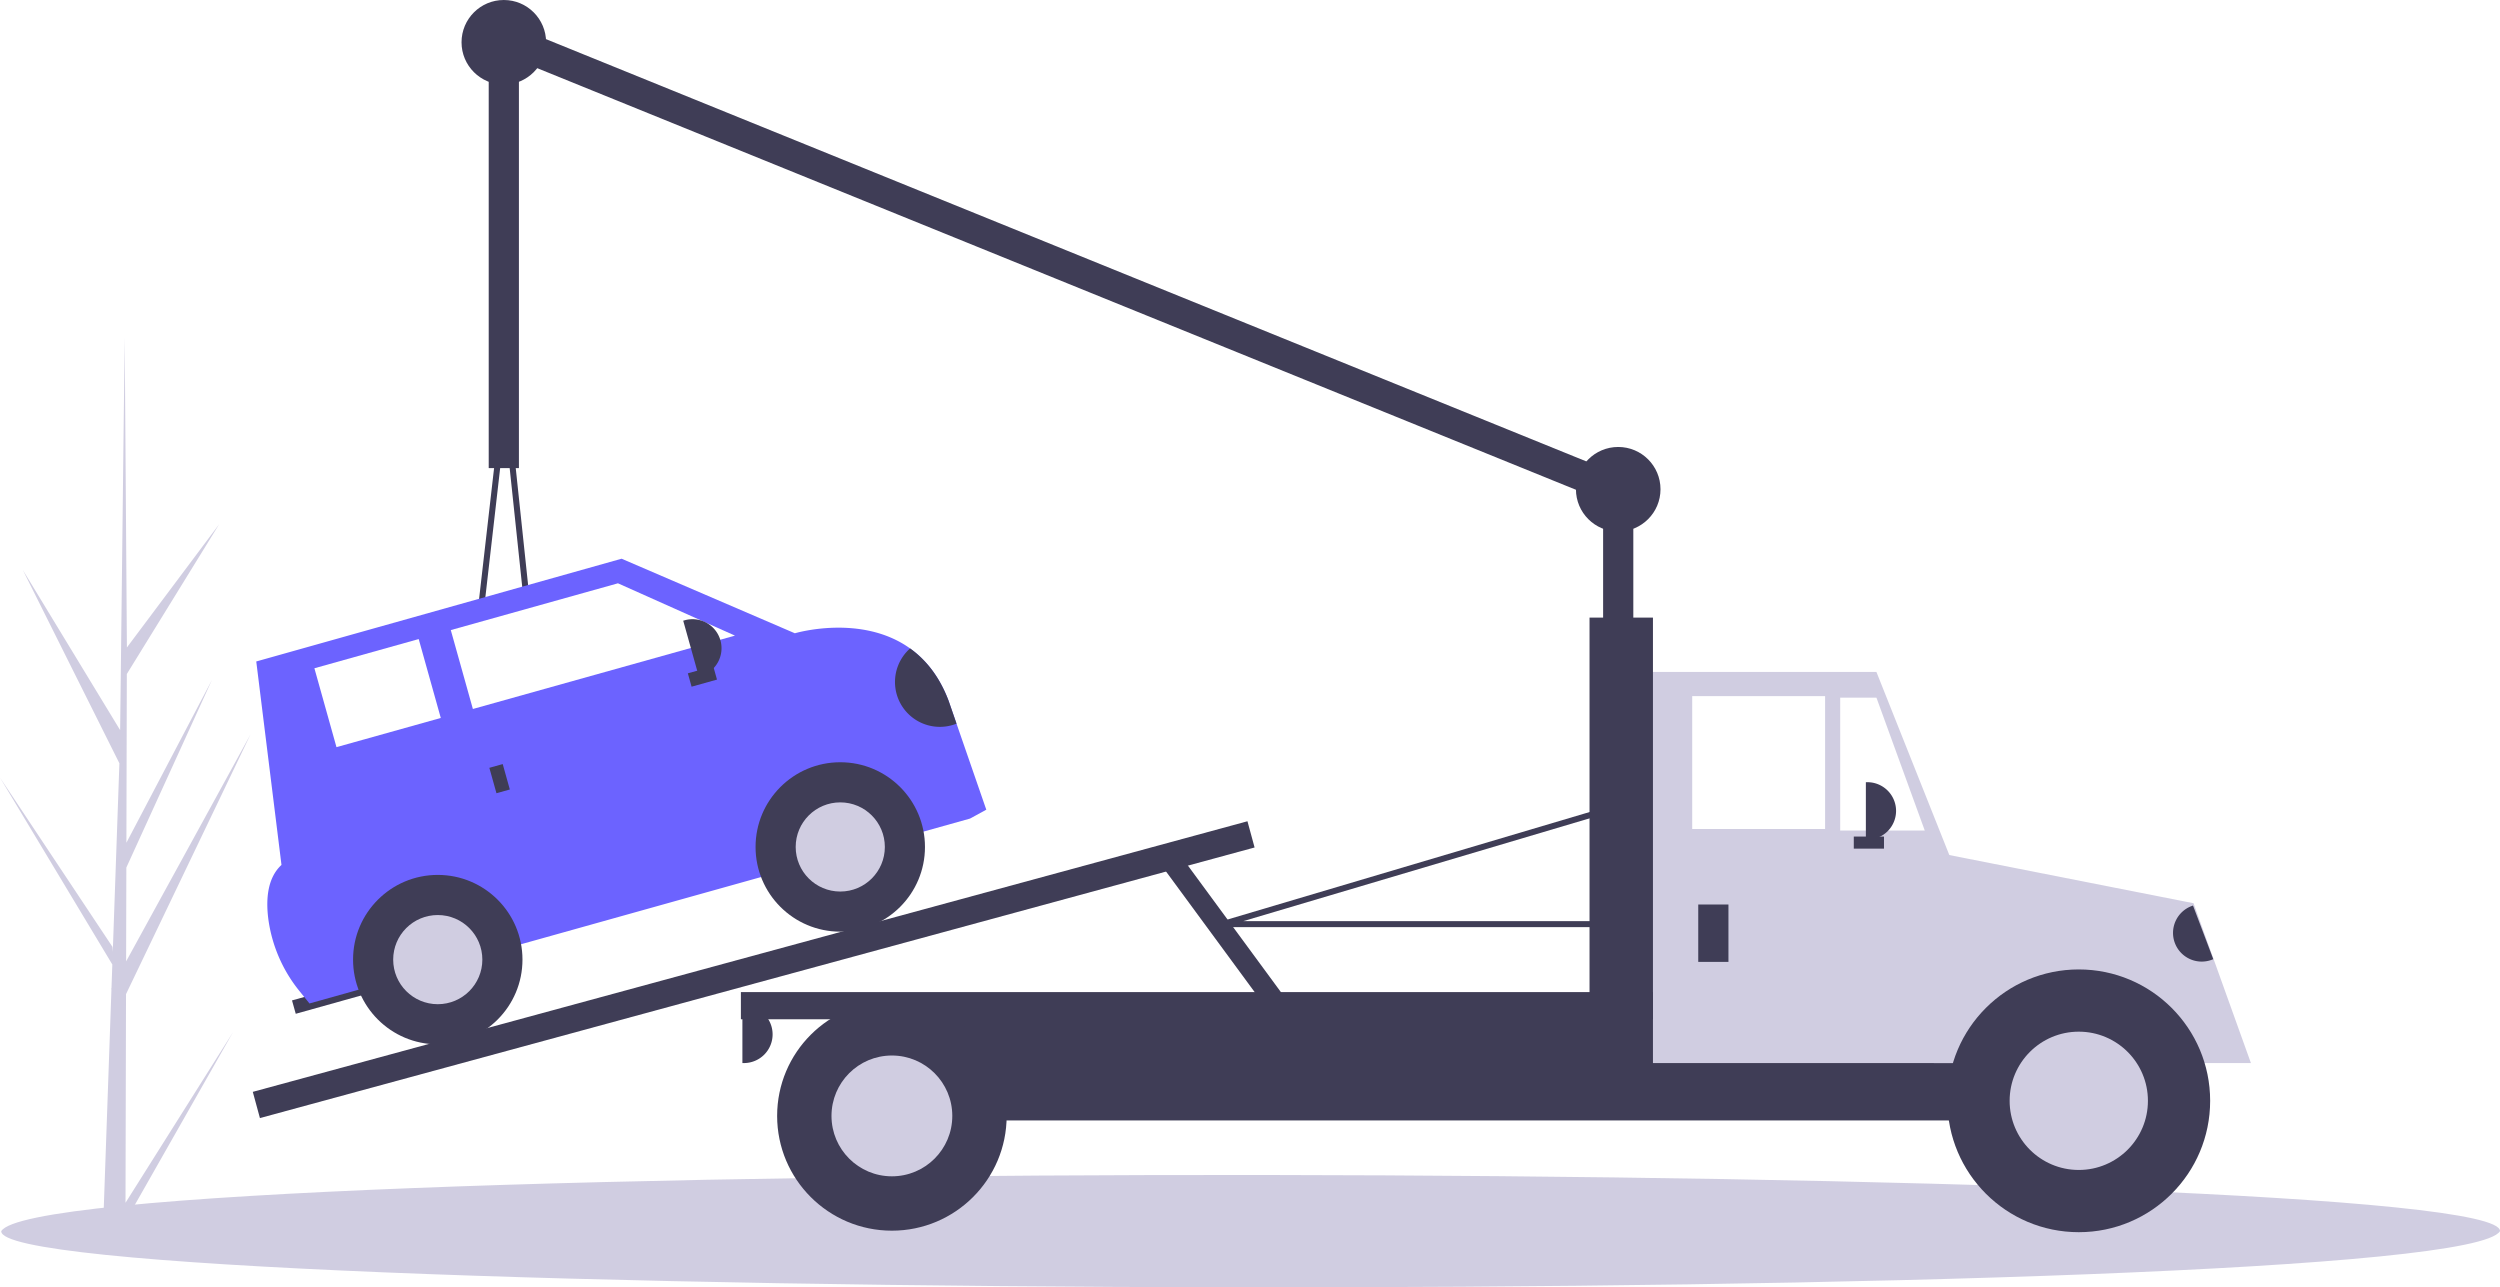 <?xml version="1.0" encoding="UTF-8" standalone="no"?>
<svg
   xmlns:dc="http://purl.org/dc/elements/1.1/"
   xmlns:cc="http://creativecommons.org/ns#"
   xmlns:rdf="http://www.w3.org/1999/02/22-rdf-syntax-ns#"
   xmlns:svg="http://www.w3.org/2000/svg"
   xmlns="http://www.w3.org/2000/svg"
   xmlns:sodipodi="http://sodipodi.sourceforge.net/DTD/sodipodi-0.dtd"
   xmlns:inkscape="http://www.inkscape.org/namespaces/inkscape"
   inkscape:version="1.0rc1 (09960d6, 2020-04-09)"
   sodipodi:docname="support.svg"
   version="1.1"
   viewBox="0 0 1002.501 516.22"
   height="516.22"
   width="1002.501"
   data-name="Layer 1"
   id="bf6b072d-b0c7-410f-9e86-e550d19ff3f5">
  <defs
     id="defs15406">
    <filter
       id="filter15574"
       inkscape:label="Invert"
       style="color-interpolation-filters:sRGB;">
      <feColorMatrix
         id="feColorMatrix15570"
         result="color1"
         values="180"
         type="hueRotate" />
      <feColorMatrix
         id="feColorMatrix15572"
         result="color2"
         values="0 0 1 0 0 0 1 0 0 0 1 0 0 0 0 -0.21 -0.72 -0.07 2 0 " />
    </filter>
    <filter
       id="filter15580"
       inkscape:label="Invert"
       style="color-interpolation-filters:sRGB;">
      <feColorMatrix
         id="feColorMatrix15576"
         result="color1"
         values="180"
         type="hueRotate" />
      <feColorMatrix
         id="feColorMatrix15578"
         result="color2"
         values="0 0 1 0 0 0 1 0 0 0 1 0 0 0 0 -0.21 -0.72 -0.07 2 0 " />
    </filter>
    <filter
       id="filter15586"
       inkscape:label="Invert"
       style="color-interpolation-filters:sRGB;">
      <feColorMatrix
         id="feColorMatrix15582"
         result="color1"
         values="180"
         type="hueRotate" />
      <feColorMatrix
         id="feColorMatrix15584"
         result="color2"
         values="0 0 1 0 0 0 1 0 0 0 1 0 0 0 0 -0.21 -0.72 -0.07 2 0 " />
    </filter>
    <filter
       id="filter15592"
       inkscape:label="Invert"
       style="color-interpolation-filters:sRGB;">
      <feColorMatrix
         id="feColorMatrix15588"
         result="color1"
         values="180"
         type="hueRotate" />
      <feColorMatrix
         id="feColorMatrix15590"
         result="color2"
         values="0 0 1 0 0 0 1 0 0 0 1 0 0 0 0 -0.21 -0.72 -0.07 2 0 " />
    </filter>
    <filter
       id="filter15598"
       inkscape:label="Invert"
       style="color-interpolation-filters:sRGB;">
      <feColorMatrix
         id="feColorMatrix15594"
         result="color1"
         values="180"
         type="hueRotate" />
      <feColorMatrix
         id="feColorMatrix15596"
         result="color2"
         values="0 0 1 0 0 0 1 0 0 0 1 0 0 0 0 -0.21 -0.72 -0.07 2 0 " />
    </filter>
    <filter
       id="filter15604"
       inkscape:label="Invert"
       style="color-interpolation-filters:sRGB;">
      <feColorMatrix
         id="feColorMatrix15600"
         result="color1"
         values="180"
         type="hueRotate" />
      <feColorMatrix
         id="feColorMatrix15602"
         result="color2"
         values="0 0 1 0 0 0 1 0 0 0 1 0 0 0 0 -0.21 -0.72 -0.07 2 0 " />
    </filter>
    <filter
       id="filter15610"
       inkscape:label="Invert"
       style="color-interpolation-filters:sRGB;">
      <feColorMatrix
         id="feColorMatrix15606"
         result="color1"
         values="180"
         type="hueRotate" />
      <feColorMatrix
         id="feColorMatrix15608"
         result="color2"
         values="0 0 1 0 0 0 1 0 0 0 1 0 0 0 0 -0.21 -0.72 -0.07 2 0 " />
    </filter>
    <filter
       id="filter15616"
       inkscape:label="Invert"
       style="color-interpolation-filters:sRGB;">
      <feColorMatrix
         id="feColorMatrix15612"
         result="color1"
         values="180"
         type="hueRotate" />
      <feColorMatrix
         id="feColorMatrix15614"
         result="color2"
         values="0 0 1 0 0 0 1 0 0 0 1 0 0 0 0 -0.21 -0.72 -0.07 2 0 " />
    </filter>
    <filter
       id="filter15622"
       inkscape:label="Invert"
       style="color-interpolation-filters:sRGB;">
      <feColorMatrix
         id="feColorMatrix15618"
         result="color1"
         values="180"
         type="hueRotate" />
      <feColorMatrix
         id="feColorMatrix15620"
         result="color2"
         values="0 0 1 0 0 0 1 0 0 0 1 0 0 0 0 -0.21 -0.72 -0.07 2 0 " />
    </filter>
    <filter
       id="filter15628"
       inkscape:label="Invert"
       style="color-interpolation-filters:sRGB;">
      <feColorMatrix
         id="feColorMatrix15624"
         result="color1"
         values="180"
         type="hueRotate" />
      <feColorMatrix
         id="feColorMatrix15626"
         result="color2"
         values="0 0 1 0 0 0 1 0 0 0 1 0 0 0 0 -0.21 -0.72 -0.07 2 0 " />
    </filter>
    <filter
       id="filter15634"
       inkscape:label="Invert"
       style="color-interpolation-filters:sRGB;">
      <feColorMatrix
         id="feColorMatrix15630"
         result="color1"
         values="180"
         type="hueRotate" />
      <feColorMatrix
         id="feColorMatrix15632"
         result="color2"
         values="0 0 1 0 0 0 1 0 0 0 1 0 0 0 0 -0.21 -0.72 -0.07 2 0 " />
    </filter>
    <filter
       id="filter15640"
       inkscape:label="Invert"
       style="color-interpolation-filters:sRGB;">
      <feColorMatrix
         id="feColorMatrix15636"
         result="color1"
         values="180"
         type="hueRotate" />
      <feColorMatrix
         id="feColorMatrix15638"
         result="color2"
         values="0 0 1 0 0 0 1 0 0 0 1 0 0 0 0 -0.21 -0.72 -0.07 2 0 " />
    </filter>
    <filter
       id="filter15646"
       inkscape:label="Invert"
       style="color-interpolation-filters:sRGB;">
      <feColorMatrix
         id="feColorMatrix15642"
         result="color1"
         values="180"
         type="hueRotate" />
      <feColorMatrix
         id="feColorMatrix15644"
         result="color2"
         values="0 0 1 0 0 0 1 0 0 0 1 0 0 0 0 -0.21 -0.72 -0.07 2 0 " />
    </filter>
    <filter
       id="filter15652"
       inkscape:label="Invert"
       style="color-interpolation-filters:sRGB;">
      <feColorMatrix
         id="feColorMatrix15648"
         result="color1"
         values="180"
         type="hueRotate" />
      <feColorMatrix
         id="feColorMatrix15650"
         result="color2"
         values="0 0 1 0 0 0 1 0 0 0 1 0 0 0 0 -0.21 -0.72 -0.07 2 0 " />
    </filter>
    <filter
       id="filter15658"
       inkscape:label="Invert"
       style="color-interpolation-filters:sRGB;">
      <feColorMatrix
         id="feColorMatrix15654"
         result="color1"
         values="180"
         type="hueRotate" />
      <feColorMatrix
         id="feColorMatrix15656"
         result="color2"
         values="0 0 1 0 0 0 1 0 0 0 1 0 0 0 0 -0.21 -0.72 -0.07 2 0 " />
    </filter>
    <filter
       id="filter15664"
       inkscape:label="Invert"
       style="color-interpolation-filters:sRGB;">
      <feColorMatrix
         id="feColorMatrix15660"
         result="color1"
         values="180"
         type="hueRotate" />
      <feColorMatrix
         id="feColorMatrix15662"
         result="color2"
         values="0 0 1 0 0 0 1 0 0 0 1 0 0 0 0 -0.21 -0.72 -0.07 2 0 " />
    </filter>
    <filter
       id="filter15670"
       inkscape:label="Invert"
       style="color-interpolation-filters:sRGB;">
      <feColorMatrix
         id="feColorMatrix15666"
         result="color1"
         values="180"
         type="hueRotate" />
      <feColorMatrix
         id="feColorMatrix15668"
         result="color2"
         values="0 0 1 0 0 0 1 0 0 0 1 0 0 0 0 -0.21 -0.72 -0.07 2 0 " />
    </filter>
    <filter
       id="filter15676"
       inkscape:label="Invert"
       style="color-interpolation-filters:sRGB;">
      <feColorMatrix
         id="feColorMatrix15672"
         result="color1"
         values="180"
         type="hueRotate" />
      <feColorMatrix
         id="feColorMatrix15674"
         result="color2"
         values="0 0 1 0 0 0 1 0 0 0 1 0 0 0 0 -0.21 -0.72 -0.07 2 0 " />
    </filter>
    <filter
       id="filter15682"
       inkscape:label="Invert"
       style="color-interpolation-filters:sRGB;">
      <feColorMatrix
         id="feColorMatrix15678"
         result="color1"
         values="180"
         type="hueRotate" />
      <feColorMatrix
         id="feColorMatrix15680"
         result="color2"
         values="0 0 1 0 0 0 1 0 0 0 1 0 0 0 0 -0.21 -0.72 -0.07 2 0 " />
    </filter>
    <filter
       id="filter15688"
       inkscape:label="Invert"
       style="color-interpolation-filters:sRGB;">
      <feColorMatrix
         id="feColorMatrix15684"
         result="color1"
         values="180"
         type="hueRotate" />
      <feColorMatrix
         id="feColorMatrix15686"
         result="color2"
         values="0 0 1 0 0 0 1 0 0 0 1 0 0 0 0 -0.21 -0.72 -0.07 2 0 " />
    </filter>
    <filter
       id="filter15694"
       inkscape:label="Invert"
       style="color-interpolation-filters:sRGB;">
      <feColorMatrix
         id="feColorMatrix15690"
         result="color1"
         values="180"
         type="hueRotate" />
      <feColorMatrix
         id="feColorMatrix15692"
         result="color2"
         values="0 0 1 0 0 0 1 0 0 0 1 0 0 0 0 -0.21 -0.72 -0.07 2 0 " />
    </filter>
    <filter
       id="filter15700"
       inkscape:label="Invert"
       style="color-interpolation-filters:sRGB;">
      <feColorMatrix
         id="feColorMatrix15696"
         result="color1"
         values="180"
         type="hueRotate" />
      <feColorMatrix
         id="feColorMatrix15698"
         result="color2"
         values="0 0 1 0 0 0 1 0 0 0 1 0 0 0 0 -0.21 -0.72 -0.07 2 0 " />
    </filter>
    <filter
       id="filter15706"
       inkscape:label="Invert"
       style="color-interpolation-filters:sRGB;">
      <feColorMatrix
         id="feColorMatrix15702"
         result="color1"
         values="180"
         type="hueRotate" />
      <feColorMatrix
         id="feColorMatrix15704"
         result="color2"
         values="0 0 1 0 0 0 1 0 0 0 1 0 0 0 0 -0.21 -0.72 -0.07 2 0 " />
    </filter>
    <filter
       id="filter15712"
       inkscape:label="Invert"
       style="color-interpolation-filters:sRGB;">
      <feColorMatrix
         id="feColorMatrix15708"
         result="color1"
         values="180"
         type="hueRotate" />
      <feColorMatrix
         id="feColorMatrix15710"
         result="color2"
         values="0 0 1 0 0 0 1 0 0 0 1 0 0 0 0 -0.21 -0.72 -0.07 2 0 " />
    </filter>
    <filter
       id="filter15718"
       inkscape:label="Invert"
       style="color-interpolation-filters:sRGB;">
      <feColorMatrix
         id="feColorMatrix15714"
         result="color1"
         values="180"
         type="hueRotate" />
      <feColorMatrix
         id="feColorMatrix15716"
         result="color2"
         values="0 0 1 0 0 0 1 0 0 0 1 0 0 0 0 -0.21 -0.72 -0.07 2 0 " />
    </filter>
    <filter
       id="filter15724"
       inkscape:label="Invert"
       style="color-interpolation-filters:sRGB;">
      <feColorMatrix
         id="feColorMatrix15720"
         result="color1"
         values="180"
         type="hueRotate" />
      <feColorMatrix
         id="feColorMatrix15722"
         result="color2"
         values="0 0 1 0 0 0 1 0 0 0 1 0 0 0 0 -0.21 -0.72 -0.07 2 0 " />
    </filter>
    <filter
       id="filter15730"
       inkscape:label="Invert"
       style="color-interpolation-filters:sRGB;">
      <feColorMatrix
         id="feColorMatrix15726"
         result="color1"
         values="180"
         type="hueRotate" />
      <feColorMatrix
         id="feColorMatrix15728"
         result="color2"
         values="0 0 1 0 0 0 1 0 0 0 1 0 0 0 0 -0.21 -0.72 -0.07 2 0 " />
    </filter>
    <filter
       id="filter15736"
       inkscape:label="Invert"
       style="color-interpolation-filters:sRGB;">
      <feColorMatrix
         id="feColorMatrix15732"
         result="color1"
         values="180"
         type="hueRotate" />
      <feColorMatrix
         id="feColorMatrix15734"
         result="color2"
         values="0 0 1 0 0 0 1 0 0 0 1 0 0 0 0 -0.21 -0.72 -0.07 2 0 " />
    </filter>
    <filter
       id="filter15742"
       inkscape:label="Invert"
       style="color-interpolation-filters:sRGB;">
      <feColorMatrix
         id="feColorMatrix15738"
         result="color1"
         values="180"
         type="hueRotate" />
      <feColorMatrix
         id="feColorMatrix15740"
         result="color2"
         values="0 0 1 0 0 0 1 0 0 0 1 0 0 0 0 -0.21 -0.72 -0.07 2 0 " />
    </filter>
    <filter
       id="filter15748"
       inkscape:label="Invert"
       style="color-interpolation-filters:sRGB;">
      <feColorMatrix
         id="feColorMatrix15744"
         result="color1"
         values="180"
         type="hueRotate" />
      <feColorMatrix
         id="feColorMatrix15746"
         result="color2"
         values="0 0 1 0 0 0 1 0 0 0 1 0 0 0 0 -0.21 -0.72 -0.07 2 0 " />
    </filter>
    <filter
       id="filter15754"
       inkscape:label="Invert"
       style="color-interpolation-filters:sRGB;">
      <feColorMatrix
         id="feColorMatrix15750"
         result="color1"
         values="180"
         type="hueRotate" />
      <feColorMatrix
         id="feColorMatrix15752"
         result="color2"
         values="0 0 1 0 0 0 1 0 0 0 1 0 0 0 0 -0.21 -0.72 -0.07 2 0 " />
    </filter>
    <filter
       id="filter15760"
       inkscape:label="Invert"
       style="color-interpolation-filters:sRGB;">
      <feColorMatrix
         id="feColorMatrix15756"
         result="color1"
         values="180"
         type="hueRotate" />
      <feColorMatrix
         id="feColorMatrix15758"
         result="color2"
         values="0 0 1 0 0 0 1 0 0 0 1 0 0 0 0 -0.21 -0.72 -0.07 2 0 " />
    </filter>
    <filter
       id="filter15766"
       inkscape:label="Invert"
       style="color-interpolation-filters:sRGB;">
      <feColorMatrix
         id="feColorMatrix15762"
         result="color1"
         values="180"
         type="hueRotate" />
      <feColorMatrix
         id="feColorMatrix15764"
         result="color2"
         values="0 0 1 0 0 0 1 0 0 0 1 0 0 0 0 -0.21 -0.72 -0.07 2 0 " />
    </filter>
    <filter
       id="filter15772"
       inkscape:label="Invert"
       style="color-interpolation-filters:sRGB;">
      <feColorMatrix
         id="feColorMatrix15768"
         result="color1"
         values="180"
         type="hueRotate" />
      <feColorMatrix
         id="feColorMatrix15770"
         result="color2"
         values="0 0 1 0 0 0 1 0 0 0 1 0 0 0 0 -0.21 -0.72 -0.07 2 0 " />
    </filter>
    <filter
       id="filter15778"
       inkscape:label="Invert"
       style="color-interpolation-filters:sRGB;">
      <feColorMatrix
         id="feColorMatrix15774"
         result="color1"
         values="180"
         type="hueRotate" />
      <feColorMatrix
         id="feColorMatrix15776"
         result="color2"
         values="0 0 1 0 0 0 1 0 0 0 1 0 0 0 0 -0.21 -0.72 -0.07 2 0 " />
    </filter>
    <filter
       id="filter15784"
       inkscape:label="Invert"
       style="color-interpolation-filters:sRGB;">
      <feColorMatrix
         id="feColorMatrix15780"
         result="color1"
         values="180"
         type="hueRotate" />
      <feColorMatrix
         id="feColorMatrix15782"
         result="color2"
         values="0 0 1 0 0 0 1 0 0 0 1 0 0 0 0 -0.21 -0.72 -0.07 2 0 " />
    </filter>
    <filter
       id="filter15790"
       inkscape:label="Invert"
       style="color-interpolation-filters:sRGB;">
      <feColorMatrix
         id="feColorMatrix15786"
         result="color1"
         values="180"
         type="hueRotate" />
      <feColorMatrix
         id="feColorMatrix15788"
         result="color2"
         values="0 0 1 0 0 0 1 0 0 0 1 0 0 0 0 -0.21 -0.72 -0.07 2 0 " />
    </filter>
    <filter
       id="filter15796"
       inkscape:label="Invert"
       style="color-interpolation-filters:sRGB;">
      <feColorMatrix
         id="feColorMatrix15792"
         result="color1"
         values="180"
         type="hueRotate" />
      <feColorMatrix
         id="feColorMatrix15794"
         result="color2"
         values="0 0 1 0 0 0 1 0 0 0 1 0 0 0 0 -0.21 -0.72 -0.07 2 0 " />
    </filter>
    <filter
       id="filter15802"
       inkscape:label="Invert"
       style="color-interpolation-filters:sRGB;">
      <feColorMatrix
         id="feColorMatrix15798"
         result="color1"
         values="180"
         type="hueRotate" />
      <feColorMatrix
         id="feColorMatrix15800"
         result="color2"
         values="0 0 1 0 0 0 1 0 0 0 1 0 0 0 0 -0.21 -0.72 -0.07 2 0 " />
    </filter>
    <filter
       id="filter15808"
       inkscape:label="Invert"
       style="color-interpolation-filters:sRGB;">
      <feColorMatrix
         id="feColorMatrix15804"
         result="color1"
         values="180"
         type="hueRotate" />
      <feColorMatrix
         id="feColorMatrix15806"
         result="color2"
         values="0 0 1 0 0 0 1 0 0 0 1 0 0 0 0 -0.21 -0.72 -0.07 2 0 " />
    </filter>
  </defs>
  <sodipodi:namedview
     inkscape:current-layer="bf6b072d-b0c7-410f-9e86-e550d19ff3f5"
     inkscape:window-maximized="0"
     inkscape:window-y="24"
     inkscape:window-x="433"
     inkscape:cy="279.82774"
     inkscape:cx="530.8321"
     inkscape:zoom="0.95068991"
     showgrid="false"
     id="namedview15404"
     inkscape:window-height="929"
     inkscape:window-width="1247"
     inkscape:pageshadow="2"
     inkscape:pageopacity="0"
     guidetolerance="10"
     gridtolerance="10"
     objecttolerance="10"
     borderopacity="1"
     bordercolor="#666666"
     pagecolor="#ffffff" />
  <title
     id="title15321">towing</title>
  <path
     style="filter:url(#filter15808)"
     id="path15323"
     fill="#d0cde1"
     transform="translate(-98.75 -191.89)"
     d="M149.078,674.202l43.077-68.361-43.097,75.808-.023,7.789q-4.61-.054-9.126-.353l3.514-100.063-.046-.773.079-.148.335-9.455L98.75,503.723l45.087,67.843.135,2.003,2.654-75.601-38.72-77.518,39.023,64.234,1.815-156.701.008-.522.006.513.884,123.548,36.999-49.433L149.609,462.162l-.172,67.668,34.33-65.354-34.349,75.302-.095,37.627,49.868-90.996L149.284,590.532Z" />
  <rect
     style="filter:url(#filter15802)"
     id="rect15325"
     fill="#3f3d56"
     height="85.984"
     width="12.11"
     y="193.767"
     x="642.851" />
  <rect
     style="filter:url(#filter15796)"
     id="rect15327"
     fill="#3f3d56"
     transform="translate(-46.968 483.469) rotate(-67.908)"
     height="483.657"
     width="12.11"
     y="57.4"
     x="521.329" />
  <path
     style="filter:url(#filter15790)"
     id="path15329"
     fill="#d0cde1"
     transform="translate(-98.75 -191.89)"
     d="M1101.249,685.583C1082.491,716.92,97.76,714.29,99.252,685.581,118.009,654.246,1102.741,656.876,1101.249,685.583Z" />
  <rect
     style="filter:url(#filter15784)"
     id="rect15331"
     fill="#3f3d56"
     height="41.176"
     width="105.361"
     y="366.947"
     x="773.644" />
  <rect
     style="filter:url(#filter15778)"
     id="rect15333"
     fill="#3f3d56"
     height="46.02"
     width="519.539"
     y="403.278"
     x="349.778" />
  <polygon
     style="filter:url(#filter15772)"
     id="polygon15335"
     fill="#d0cde1"
     points="783.938 426.288 659.2 426.288 659.2 269.458 752.451 269.458 783.938 348.555 783.938 426.288" />
  <rect
     style="filter:url(#filter15766)"
     id="rect15337"
     fill="#fff"
     height="53.286"
     width="53.286"
     y="279.146"
     x="678.577" />
  <polygon
     style="filter:url(#filter15760)"
     id="polygon15339"
     fill="#fff"
     points="771.827 333.038 737.918 333.038 737.918 279.752 752.451 279.752 771.827 333.038" />
  <rect
     style="filter:url(#filter15754)"
     id="rect15341"
     fill="#3f3d56"
     height="23.01"
     width="12.11"
     y="362.708"
     x="680.999" />
  <path
     style="filter:url(#filter15748)"
     id="path15343"
     fill="#3f3d56"
     d="M748.212,313.661h.606a11.505,11.505,0,0,1,11.505,11.505v0a11.505,11.505,0,0,1-11.505,11.505H748.212a0,0,0,0,1,0,0V313.661a0,0,0,0,1,0,0Z" />
  <path
     style="filter:url(#filter15742)"
     id="path15345"
     fill="#3f3d56"
     d="M297.703,403.278h.606a11.505,11.505,0,0,1,11.505,11.505v0a11.505,11.505,0,0,1-11.505,11.505h-.606a0,0,0,0,1,0,0V403.278A0,0,0,0,1,297.703,403.278Z" />
  <path
     style="filter:url(#filter15736)"
     id="path15347"
     fill="#d0cde1"
     transform="translate(-98.75 -191.89)"
     d="M931.129,594.995c18.455,0,35.055,8.94,46.573,23.184h23.668l-23.01-64.096-107.178-21.138,3.028,85.234h10.346C896.075,603.935,912.674,594.995,931.129,594.995Z" />
  <circle
     style="filter:url(#filter15730)"
     id="circle15349"
     fill="#3f3d56"
     r="52.681"
     cy="441.426"
     cx="833.591" />
  <circle
     style="filter:url(#filter15724)"
     id="circle15351"
     fill="#d0cde1"
     r="27.727"
     cy="441.426"
     cx="833.591" />
  <circle
     style="filter:url(#filter15718)"
     id="circle15353"
     fill="#3f3d56"
     r="46.02"
     cy="447.482"
     cx="357.65" />
  <circle
     style="filter:url(#filter15712)"
     id="circle15355"
     fill="#d0cde1"
     r="24.221"
     cy="447.482"
     cx="357.65" />
  <rect
     style="filter:url(#filter15706)"
     id="rect15357"
     fill="#3f3d56"
     height="183.474"
     width="25.432"
     y="247.659"
     x="637.401" />
  <rect
     style="filter:url(#filter15700)"
     id="rect15359"
     fill="#3f3d56"
     height="10.899"
     width="365.736"
     y="397.829"
     x="297.097" />
  <rect
     style="filter:url(#filter15694)"
     id="rect15361"
     fill="#3f3d56"
     transform="translate(-237.135 -66.258) rotate(-15.219)"
     height="10.899"
     width="413.358"
     y="575.272"
     x="194.303" />
  <rect
     style="filter:url(#filter15688)"
     id="rect15363"
     fill="#3f3d56"
     transform="translate(-319.175 266.901) rotate(-36.311)"
     height="70.856"
     width="8.477"
     y="530.057"
     x="585.082" />
  <rect
     style="filter:url(#filter15682)"
     id="rect15365"
     fill="#3f3d56"
     height="4.844"
     width="12.11"
     y="335.46"
     x="743.368" />
  <path
     style="filter:url(#filter15676)"
     id="path15367"
     fill="#3f3d56"
     transform="translate(-98.75 -191.89)"
     d="M747.656,563.681H589.009a1.211,1.211,0,0,1-.344-2.372l155.014-46.02a1.211,1.211,0,0,1,1.552,1.066l3.633,46.02a1.211,1.211,0,0,1-1.208,1.306ZM597.343,561.259H746.345l-3.412-43.222Z" />
  <path
     style="filter:url(#filter15670)"
     id="path15369"
     fill="#3f3d56"
     transform="translate(-98.75 -191.89)"
     d="M318.049,510.395h-.011l-34.766-.328a1.211,1.211,0,0,1-1.192-1.349l18.064-157.615a1.211,1.211,0,0,1,1.203-1.073h.005a1.212,1.212,0,0,1,1.199,1.084l16.702,157.943a1.211,1.211,0,0,1-1.205,1.338Zm-33.41-2.737,32.063.302L301.298,362.3Z" />
  <path
     style="filter:url(#filter15664)"
     id="path15371"
     fill="#3f3d56"
     transform="translate(1992.097 561.765) rotate(159.283)"
     d="M970.488,556.415h.606a11.505,11.505,0,0,1,11.505,11.505v0a11.505,11.505,0,0,1-11.505,11.505h-.606a0,0,0,0,1,0,0V556.415A0,0,0,0,1,970.488,556.415Z" />
  <rect
     style="filter:url(#filter15658)"
     id="rect15373"
     fill="#3f3d56"
     transform="translate(-249.411 -107.08) rotate(-15.637)"
     height="5.568"
     width="35.08"
     y="588.226"
     x="215.948" />
  <path
     style="filter:url(#filter15652)"
     id="path15375"
     fill="#6c63ff"
     transform="translate(-98.75 -191.89)"
     d="M494.252,516.576l-6.521,3.56L222.839,594.28l-3.933-4.885a58.171,58.171,0,0,1-12.581-29.144c-1-7.985-.269-16.4,5.301-21.523l-10.116-81.59,146.5-41.204,69.485,29.899s26.616-7.953,46.202,6.08c6.2,4.446,11.698,11.095,15.416,20.907l3.203,9.252Z" />
  <circle
     style="filter:url(#filter15646)"
     id="circle15377"
     fill="#3f3d56"
     r="33.967"
     cy="339.63"
     cx="336.948" />
  <circle
     style="filter:url(#filter15640)"
     id="circle15379"
     fill="#d0cde1"
     r="17.877"
     cy="339.63"
     cx="336.948" />
  <circle
     style="filter:url(#filter15634)"
     id="circle15381"
     fill="#3f3d56"
     r="33.967"
     cy="384.807"
     cx="175.545" />
  <circle
     style="filter:url(#filter15628)"
     id="circle15383"
     fill="#d0cde1"
     r="17.877"
     cy="384.807"
     cx="175.545" />
  <polygon
     style="filter:url(#filter15622)"
     id="polygon15385"
     fill="#fff"
     points="294.724 254.884 189.624 284.302 180.769 252.665 247.797 233.903 294.724 254.884" />
  <rect
     style="filter:url(#filter15616)"
     id="rect15387"
     fill="#fff"
     transform="translate(-216.13 -107.071) rotate(-15.637)"
     height="32.853"
     width="43.433"
     y="453.402"
     x="228.448" />
  <rect
     style="filter:url(#filter15610)"
     id="rect15389"
     fill="#3f3d56"
     transform="translate(-223.564 -92.615) rotate(-15.637)"
     height="10.58"
     width="5.568"
     y="498.839"
     x="296.301" />
  <rect
     style="filter:url(#filter15604)"
     id="rect15391"
     fill="#3f3d56"
     transform="translate(625.138 -219.92) rotate(74.363)"
     height="10.58"
     width="5.568"
     y="457.859"
     x="377.636" />
  <path
     style="filter:url(#filter15598)"
     id="path15393"
     fill="#3f3d56"
     transform="translate(-206.007 -72.323) rotate(-15.637)"
     d="M375.626,438.706h.613A11.638,11.638,0,0,1,387.877,450.344v0a11.638,11.638,0,0,1-11.638,11.638h-.613a0,0,0,0,1,0,0V438.706A0,0,0,0,1,375.626,438.706Z" />
  <path
     style="filter:url(#filter15592)"
     id="path15395"
     fill="#3f3d56"
     transform="translate(-98.75 -191.89)"
     d="M482.316,482.071a17.988,17.988,0,0,1-18.619-30.159c6.2,4.446,11.698,11.095,15.416,20.907Z" />
  <rect
     style="filter:url(#filter15586)"
     id="rect15397"
     fill="#3f3d56"
     height="176.813"
     width="12.11"
     y="10.899"
     x="195.975" />
  <circle
     style="filter:url(#filter15580)"
     id="circle15399"
     fill="#3f3d56"
     r="16.955"
     cy="16.955"
     cx="202.03" />
  <circle
     style="filter:url(#filter15574)"
     id="circle15401"
     fill="#3f3d56"
     r="16.955"
     cy="196.189"
     cx="648.906" />
</svg>
